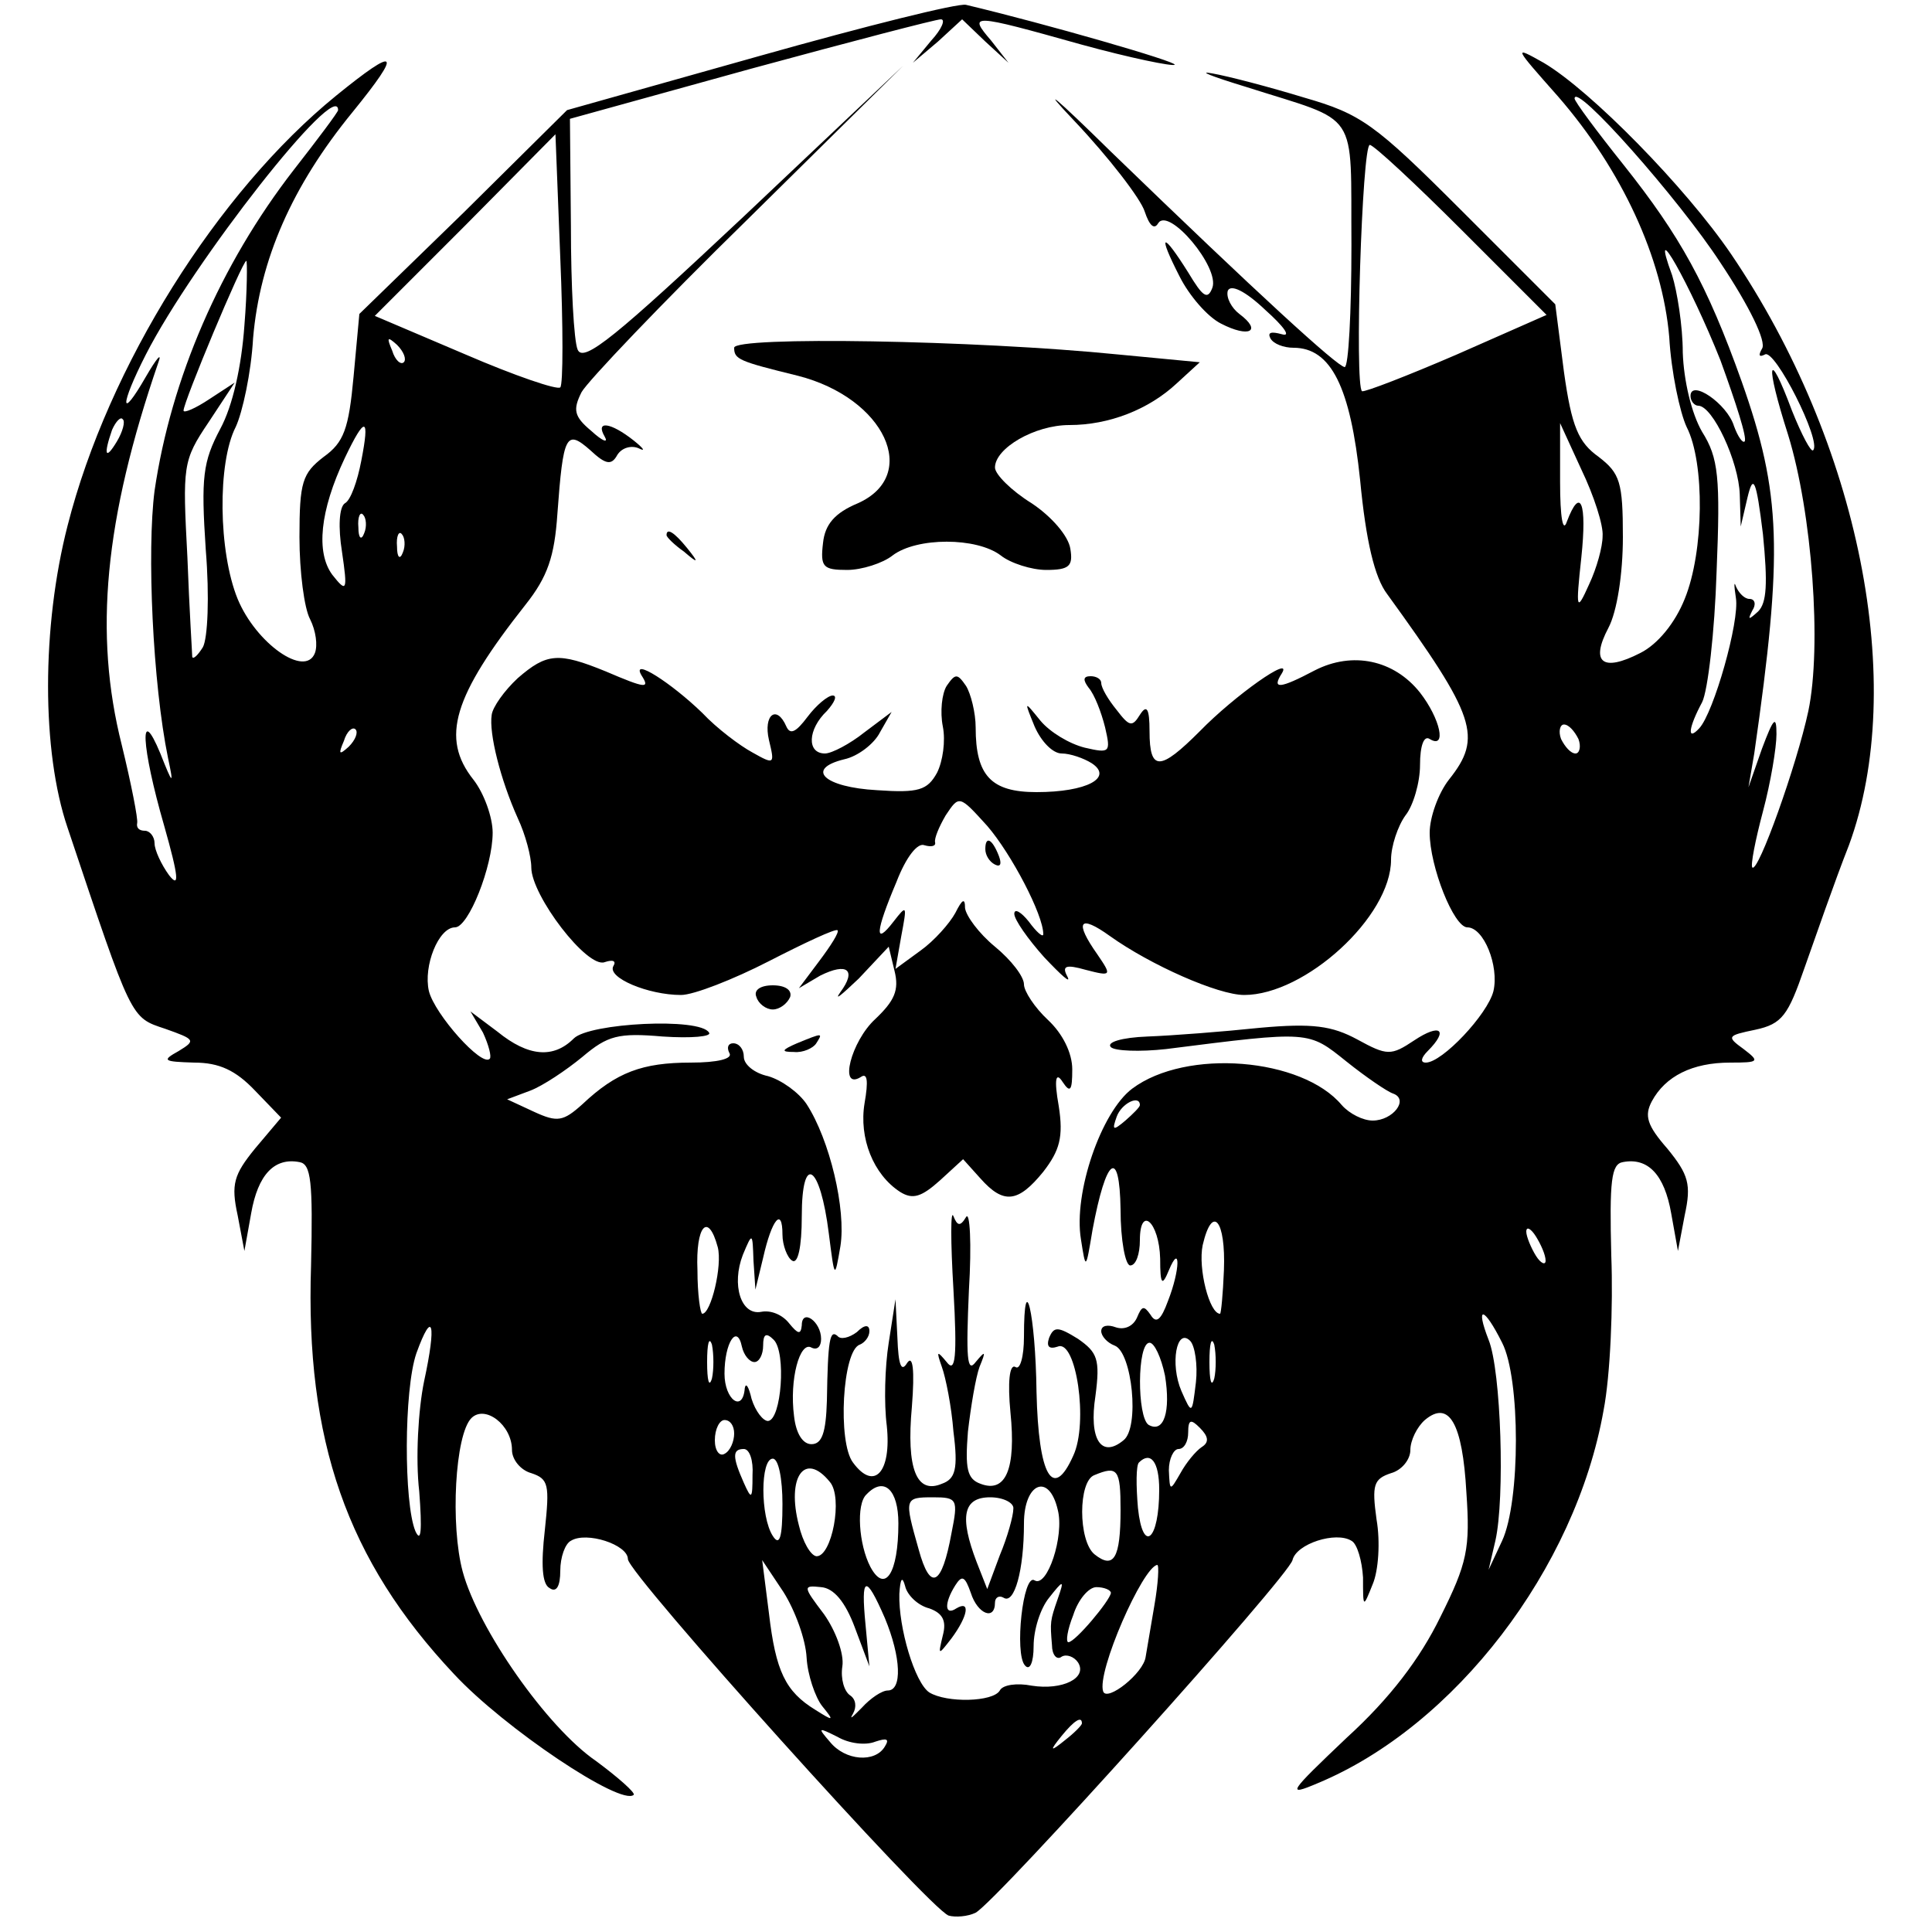 <?xml version="1.0" standalone="no"?>
<!DOCTYPE svg PUBLIC "-//W3C//DTD SVG 20010904//EN"
 "http://www.w3.org/TR/2001/REC-SVG-20010904/DTD/svg10.dtd">
<svg version="1.0" xmlns="http://www.w3.org/2000/svg"
 width="200pt" height="200pt" viewBox="0 0 200 200"
 preserveAspectRatio="xMidYMid meet">

<g transform="translate(0,200) scale(0.1,-0.1)"
fill="#000000" stroke="none">
<path d="M786 1942 l-199 -56 -107 -106 -108 -105 -6 -65 c-5 -54 -10 -68 -31
-83 -22 -17 -25 -26 -25 -83 0 -36 5 -74 11 -85 6 -12 8 -27 5 -35 -10 -26
-61 10 -80 56 -20 49 -21 141 -2 178 7 15 16 56 18 92 7 81 40 157 103 234 52
64 47 69 -17 17 -123 -100 -236 -280 -278 -445 -27 -105 -27 -234 0 -313 67
-200 65 -196 101 -208 31 -11 32 -12 14 -23 -18 -10 -16 -11 16 -12 26 0 43
-8 63 -29 l27 -28 -27 -32 c-22 -27 -25 -37 -18 -69 l7 -37 7 39 c7 40 24 58
50 53 12 -2 14 -20 12 -107 -6 -181 37 -305 148 -423 52 -56 173 -137 186
-125 2 2 -16 18 -39 35 -51 35 -122 137 -138 196 -13 48 -8 142 9 159 14 14
42 -7 42 -33 0 -10 9 -21 20 -24 18 -6 19 -12 14 -59 -4 -35 -3 -56 5 -60 7
-5 11 2 11 18 0 14 5 28 11 31 16 10 59 -4 59 -19 0 -15 312 -362 332 -369 7
-2 20 -1 28 3 22 12 324 348 328 365 4 17 45 30 61 20 6 -3 11 -21 12 -38 0
-32 0 -32 10 -7 6 14 8 44 4 67 -5 36 -3 42 15 48 11 3 20 14 20 24 0 10 7 24
15 31 25 21 39 -3 43 -75 4 -58 1 -73 -27 -129 -21 -43 -52 -84 -97 -125 -60
-57 -63 -61 -30 -47 142 59 267 222 296 386 7 36 10 108 8 160 -2 78 0 95 12
97 26 5 43 -13 50 -53 l7 -39 7 37 c7 32 4 42 -18 69 -21 24 -24 34 -16 49 14
26 42 40 81 40 30 0 31 1 14 14 -18 13 -17 14 12 20 28 6 34 15 51 64 11 31
31 89 46 127 61 166 11 416 -122 612 -47 69 -145 169 -194 198 -32 18 -31 17
15 -35 66 -76 108 -167 115 -249 2 -36 11 -78 18 -93 19 -37 18 -129 -2 -178
-10 -25 -28 -47 -46 -56 -39 -20 -52 -10 -33 26 9 17 15 56 15 94 0 57 -3 66
-25 83 -21 15 -28 31 -36 88 l-9 70 -98 98 c-89 89 -103 99 -162 116 -36 11
-78 22 -95 25 -16 3 -1 -3 35 -14 119 -38 108 -21 109 -164 0 -69 -3 -126 -7
-126 -8 1 -88 74 -242 223 -58 57 -75 71 -38 32 36 -38 69 -81 73 -94 5 -15
10 -19 14 -12 11 17 64 -46 56 -67 -5 -13 -10 -9 -25 16 -27 43 -32 41 -9 -4
10 -20 29 -42 43 -49 29 -15 43 -8 19 10 -8 6 -14 17 -12 24 3 7 18 0 39 -20
19 -17 27 -28 17 -25 -11 3 -15 2 -12 -4 3 -6 14 -10 24 -10 39 0 59 -41 69
-137 6 -63 15 -101 28 -118 92 -127 99 -148 64 -192 -11 -14 -20 -39 -20 -55
0 -35 25 -98 39 -98 17 0 33 -40 27 -66 -6 -24 -53 -74 -70 -74 -6 0 -5 5 2
12 22 22 13 29 -14 11 -24 -16 -28 -16 -59 1 -26 14 -46 17 -101 12 -38 -4
-90 -8 -116 -9 -27 -1 -43 -6 -38 -11 4 -4 30 -5 57 -2 150 19 147 19 187 -13
20 -16 42 -31 48 -33 17 -6 0 -28 -21 -28 -10 0 -24 7 -32 16 -41 49 -161 59
-217 17 -32 -24 -61 -108 -53 -156 5 -32 5 -32 12 10 14 75 28 86 29 21 0 -32
5 -58 10 -58 6 0 10 12 10 26 0 37 20 19 21 -19 0 -27 2 -29 9 -12 12 29 12 1
-1 -32 -7 -19 -12 -24 -18 -14 -7 10 -9 9 -14 -3 -4 -9 -13 -13 -22 -10 -8 3
-15 2 -15 -4 0 -5 6 -12 14 -15 18 -7 26 -85 9 -98 -23 -19 -36 1 -29 46 5 38
2 45 -18 59 -21 13 -25 13 -30 1 -3 -9 0 -12 9 -9 19 8 32 -79 16 -113 -21
-47 -36 -21 -38 66 -1 81 -13 131 -13 57 0 -20 -4 -35 -9 -31 -6 3 -8 -16 -5
-47 6 -59 -5 -84 -31 -74 -14 5 -16 16 -13 54 3 26 8 56 12 67 7 17 6 17 -4 5
-9 -12 -10 5 -7 74 3 49 1 83 -3 76 -6 -10 -9 -9 -13 1 -3 8 -3 -26 0 -76 4
-70 2 -87 -7 -75 -10 12 -11 12 -5 -5 4 -11 10 -41 12 -67 5 -39 2 -49 -12
-54 -26 -11 -37 15 -31 80 3 38 1 54 -5 45 -6 -10 -9 -2 -10 26 l-2 40 -7 -45
c-4 -25 -5 -63 -2 -86 5 -48 -13 -68 -35 -38 -16 21 -11 116 7 122 5 2 10 8
10 14 0 7 -5 7 -13 -1 -8 -6 -17 -8 -20 -4 -8 7 -10 -4 -11 -67 -1 -33 -5 -45
-16 -45 -9 0 -16 11 -18 29 -5 38 6 78 18 71 6 -3 10 1 10 9 0 18 -20 32 -20
14 -1 -10 -4 -9 -13 2 -7 9 -19 14 -29 12 -21 -4 -31 28 -19 59 10 24 10 23
11 -6 l2 -30 8 33 c9 40 20 53 20 24 0 -11 5 -24 10 -27 6 -4 10 14 10 46 0
66 19 54 28 -18 6 -47 6 -48 12 -13 6 38 -11 110 -35 147 -8 12 -26 25 -40 29
-14 3 -25 12 -25 20 0 8 -5 14 -11 14 -5 0 -7 -4 -4 -10 4 -6 -12 -10 -40 -10
-50 0 -77 -10 -112 -43 -20 -18 -26 -19 -50 -8 l-28 13 24 9 c13 5 37 21 54
35 26 22 37 25 83 21 30 -2 51 0 48 4 -9 16 -124 10 -140 -6 -21 -21 -47 -19
-79 7 l-28 21 13 -22 c6 -13 9 -25 7 -27 -8 -9 -57 46 -63 70 -6 26 10 66 27
66 14 0 39 63 39 98 0 16 -9 41 -20 55 -34 43 -21 86 54 181 23 29 30 50 33
94 6 82 9 88 34 66 16 -15 22 -16 28 -5 5 8 15 10 22 7 8 -4 5 0 -5 8 -24 19
-40 21 -30 4 4 -7 -2 -5 -14 6 -18 15 -19 22 -10 40 6 11 83 92 172 179 l161
159 -165 -156 c-132 -124 -166 -152 -172 -138 -4 9 -7 67 -7 128 l-1 111 188
52 c103 28 191 51 196 51 5 0 1 -10 -10 -22 l-19 -23 26 22 25 23 24 -23 24
-22 -18 23 c-24 28 -21 28 93 -4 51 -14 95 -23 97 -21 3 3 -132 42 -216 62 -8
2 -104 -22 -214 -53z m995 -214 c30 -45 48 -82 43 -89 -4 -7 -3 -9 3 -6 10 7
59 -90 50 -99 -2 -3 -12 16 -22 41 -25 67 -28 50 -4 -25 25 -81 35 -219 21
-286 -12 -56 -52 -168 -58 -162 -2 2 3 28 11 58 8 30 14 66 14 80 0 20 -3 17
-15 -15 l-14 -40 6 35 c30 209 28 269 -13 385 -36 101 -64 151 -122 224 -28
35 -51 66 -51 69 0 18 108 -104 151 -170z m-1431 158 c0 -2 -21 -30 -46 -62
-76 -98 -127 -216 -144 -332 -8 -62 -2 -199 14 -277 6 -28 5 -28 -8 5 -22 53
-20 8 4 -75 15 -53 16 -65 5 -51 -8 11 -15 26 -15 33 0 7 -5 13 -10 13 -6 0
-9 3 -8 8 1 4 -6 40 -16 81 -29 115 -18 233 38 396 4 11 -2 4 -13 -15 -27 -47
-27 -30 0 23 49 96 199 287 199 253z m230 -287 c-3 -3 -47 12 -98 34 l-94 40
94 94 93 94 5 -128 c3 -71 3 -131 0 -134z m933 163 l88 -88 -93 -41 c-51 -22
-95 -39 -98 -38 -8 5 0 255 8 255 4 0 47 -40 95 -88z m268 -135 c16 -44 28
-81 25 -84 -2 -2 -7 5 -11 16 -7 23 -45 49 -45 31 0 -5 4 -10 8 -10 15 0 42
-58 43 -92 l1 -33 7 30 c6 25 9 19 16 -38 5 -51 4 -71 -5 -80 -10 -9 -11 -9
-6 1 4 6 3 12 -3 12 -5 0 -11 6 -14 13 -2 6 -2 1 0 -12 4 -24 -23 -119 -38
-135 -13 -14 -11 1 3 27 6 12 13 73 15 135 4 98 2 118 -15 145 -11 19 -19 53
-20 82 0 28 -6 64 -11 80 -25 68 19 -10 50 -88z m-1528 36 c-3 -42 -12 -83
-25 -107 -18 -34 -20 -50 -15 -125 4 -49 2 -92 -3 -101 -5 -8 -10 -13 -11 -10
0 3 -3 49 -5 103 -5 95 -5 100 22 140 l27 41 -26 -17 c-15 -10 -27 -15 -27
-12 0 9 61 155 65 155 1 0 1 -30 -2 -67z m165 -38 c-3 -3 -9 2 -12 12 -6 14
-5 15 5 6 7 -7 10 -15 7 -18z m-297 -82 c-12 -20 -14 -14 -5 12 4 9 9 14 11
11 3 -2 0 -13 -6 -23z m253 -20 c-4 -21 -11 -41 -17 -44 -6 -4 -7 -25 -3 -50
6 -41 5 -43 -10 -24 -17 23 -13 66 13 121 21 44 26 43 17 -3z m1285 -78 c0
-11 -6 -33 -14 -50 -13 -29 -14 -27 -8 28 6 57 -1 74 -15 37 -4 -12 -7 4 -7
41 l0 61 22 -48 c13 -27 23 -58 22 -69z m-1282 3 c-3 -8 -6 -5 -6 6 -1 11 2
17 5 13 3 -3 4 -12 1 -19z m40 -20 c-3 -8 -6 -5 -6 6 -1 11 2 17 5 13 3 -3 4
-12 1 -19z m-56 -201 c-10 -9 -11 -8 -5 6 3 10 9 15 12 12 3 -3 0 -11 -7 -18z
m1273 8 c3 -8 1 -15 -3 -15 -5 0 -11 7 -15 15 -3 8 -1 15 3 15 5 0 11 -7 15
-15z m-454 -379 c0 -2 -7 -9 -15 -16 -13 -11 -14 -10 -9 4 5 14 24 23 24 12z
m87 -171 c-1 -25 -3 -45 -4 -45 -11 0 -23 47 -18 71 10 43 24 26 22 -26z
m-524 24 c5 -19 -7 -69 -16 -69 -2 0 -5 20 -5 45 -2 46 11 61 21 24z m857 -14
c0 -5 -5 -3 -10 5 -5 8 -10 20 -10 25 0 6 5 3 10 -5 5 -8 10 -19 10 -25z m-45
-85 c19 -37 19 -164 0 -205 l-14 -30 7 30 c10 44 6 176 -7 208 -14 36 -5 35
14 -3z m-1116 -40 c-6 -29 -9 -80 -5 -114 3 -40 2 -54 -4 -41 -12 29 -12 146
1 184 17 47 21 31 8 -29z m298 3 c-3 -10 -5 -2 -5 17 0 19 2 27 5 18 2 -10 2
-26 0 -35z m44 17 c5 0 9 8 9 17 0 12 3 14 11 6 13 -13 8 -83 -6 -84 -5 0 -13
10 -17 23 -3 13 -6 17 -7 11 -2 -26 -21 -12 -21 15 0 32 13 52 18 28 2 -9 8
-16 13 -16z m457 -21 c-4 -33 -4 -34 -15 -9 -12 28 -5 66 9 52 5 -5 8 -25 6
-43z m19 4 c-3 -10 -5 -2 -5 17 0 19 2 27 5 18 2 -10 2 -26 0 -35z m-51 3 c6
-37 -1 -60 -17 -51 -12 8 -12 85 1 85 5 0 12 -15 16 -34z m-446 -60 c0 -8 -4
-18 -10 -21 -5 -3 -10 3 -10 14 0 12 5 21 10 21 6 0 10 -6 10 -14z m484 -14
c-6 -4 -16 -16 -22 -27 -11 -19 -11 -19 -12 3 0 12 5 22 10 22 6 0 10 8 10 17
0 14 3 14 12 5 9 -9 10 -15 2 -20z m-465 -29 c0 -25 -1 -26 -9 -8 -12 27 -12
35 0 35 6 0 10 -12 9 -27z m31 -30 c0 -35 -3 -44 -10 -33 -13 20 -13 80 0 80
6 0 10 -21 10 -47z m390 15 c0 -53 -17 -67 -22 -19 -2 23 -2 44 1 47 12 12 21
1 21 -28z m-341 8 c14 -16 2 -78 -14 -77 -6 1 -14 15 -18 32 -13 50 6 77 32
45z m301 -29 c0 -50 -7 -62 -27 -46 -17 14 -17 76 0 82 24 10 27 6 27 -36z
m-230 -14 c0 -52 -14 -73 -29 -45 -12 23 -15 65 -4 75 18 19 33 5 33 -30z
m165 14 c7 -27 -11 -81 -24 -73 -12 8 -21 -76 -10 -88 5 -6 9 3 9 20 0 17 7
39 16 50 15 19 16 19 9 -1 -8 -23 -8 -24 -6 -48 0 -10 5 -16 10 -12 5 3 13 0
17 -6 10 -16 -16 -29 -48 -24 -15 3 -30 1 -33 -5 -7 -12 -55 -13 -73 -2 -15
10 -32 67 -31 102 1 16 3 19 6 8 2 -9 13 -20 25 -23 14 -5 18 -13 14 -28 -5
-21 -5 -21 9 -3 17 23 20 40 5 31 -12 -8 -13 5 -1 24 7 11 10 9 16 -8 7 -22
25 -29 25 -10 0 5 4 8 9 5 11 -7 21 28 21 77 0 42 26 53 35 14z m-110 -24
c-10 -55 -22 -61 -34 -17 -15 53 -15 54 15 54 25 0 26 -2 19 -37z m64 25 c0
-7 -6 -29 -14 -48 l-13 -35 -11 28 c-18 47 -14 67 14 67 14 0 25 -6 24 -12z
m-214 -154 c1 -18 9 -41 16 -50 13 -16 12 -16 -7 -4 -31 19 -41 40 -48 100
l-7 55 22 -33 c12 -19 23 -49 24 -68z m360 54 c-4 -24 -8 -47 -9 -53 -2 -17
-40 -47 -44 -36 -7 20 41 129 56 131 2 0 1 -19 -3 -42z m-310 -23 l15 -40 -4
43 c-5 51 0 53 20 7 17 -41 18 -75 3 -75 -6 0 -18 -8 -27 -18 -10 -10 -13 -13
-9 -6 4 7 3 15 -3 19 -6 4 -10 17 -8 30 2 13 -7 37 -19 54 -22 29 -22 30 -3
28 13 -1 25 -15 35 -42z m265 36 c-1 -8 -37 -51 -44 -51 -3 0 -1 13 5 28 5 16
16 29 24 29 8 0 15 -3 15 -6z m-30 -135 c0 -2 -8 -10 -17 -17 -16 -13 -17 -12
-4 4 13 16 21 21 21 13z m-214 -19 c12 4 15 3 10 -5 -10 -17 -41 -15 -57 5
-13 15 -12 15 8 5 12 -7 29 -9 39 -5z"/>
<path d="M760 1640 c0 -12 5 -14 66 -29 90 -23 127 -103 62 -132 -24 -10 -34
-22 -36 -41 -3 -25 0 -28 25 -28 15 0 37 7 47 15 25 19 87 19 112 0 10 -8 32
-15 47 -15 24 0 28 4 25 22 -2 13 -19 33 -40 47 -21 13 -38 30 -38 37 0 20 41
44 77 44 41 0 82 16 111 43 l24 22 -84 8 c-149 15 -398 19 -398 7z"/>
<path d="M690 1446 c0 -2 8 -10 18 -17 15 -13 16 -12 3 4 -13 16 -21 21 -21
13z"/>
<path d="M536 1298 c-14 -13 -26 -30 -27 -38 -3 -19 9 -67 27 -107 8 -17 14
-40 14 -51 0 -29 58 -105 76 -98 9 3 12 1 9 -4 -7 -12 36 -30 70 -30 13 0 54
16 91 35 37 19 69 34 71 32 2 -2 -7 -16 -19 -32 l-21 -28 22 13 c28 14 38 6
21 -17 -7 -10 1 -3 19 14 l31 33 6 -25 c5 -20 0 -31 -20 -50 -25 -23 -38 -74
-15 -60 7 5 8 -4 4 -27 -6 -36 9 -74 37 -92 13 -8 22 -5 41 12 l24 22 18 -20
c24 -27 39 -25 65 7 17 22 21 36 16 68 -5 28 -3 36 4 25 8 -12 10 -9 10 13 0
17 -10 37 -25 51 -14 13 -25 30 -25 37 0 8 -13 25 -30 39 -17 14 -30 32 -31
40 0 11 -3 9 -10 -5 -6 -11 -22 -29 -36 -39 l-26 -19 6 34 c6 32 6 33 -8 15
-20 -26 -19 -11 3 41 10 26 22 41 29 38 7 -2 12 -1 11 3 -1 4 4 16 11 28 14
21 14 21 43 -11 25 -29 58 -92 58 -112 0 -4 -7 2 -15 13 -8 10 -15 14 -15 8 0
-6 14 -26 31 -45 18 -19 28 -28 24 -20 -6 11 -2 13 19 7 27 -7 27 -6 12 16
-24 34 -19 42 13 19 42 -30 112 -61 139 -61 63 0 152 81 152 140 0 14 7 35 15
46 8 10 15 34 15 52 0 20 4 31 10 27 18 -11 11 21 -10 48 -27 34 -70 43 -109
23 -36 -19 -45 -20 -34 -3 12 20 -49 -23 -85 -60 -41 -41 -52 -42 -52 0 0 24
-3 28 -10 17 -8 -13 -11 -12 -24 5 -9 11 -16 23 -16 28 0 4 -5 7 -11 7 -8 0
-8 -4 -2 -12 6 -7 13 -25 17 -41 6 -26 5 -27 -21 -21 -16 4 -36 16 -46 28 -17
21 -17 21 -6 -6 7 -16 19 -28 28 -28 9 0 23 -5 31 -10 23 -15 -5 -30 -57 -30
-47 0 -63 17 -63 67 0 15 -5 35 -10 43 -9 13 -11 13 -20 0 -5 -8 -7 -27 -4
-42 3 -15 0 -36 -6 -48 -10 -18 -19 -21 -62 -18 -55 3 -75 22 -34 32 14 3 31
16 37 28 l12 21 -28 -21 c-15 -12 -34 -22 -41 -22 -19 0 -18 25 2 44 8 9 11
16 6 16 -5 0 -17 -10 -26 -22 -12 -16 -18 -19 -22 -10 -10 23 -24 12 -18 -14
6 -25 6 -26 -17 -13 -13 7 -37 25 -52 41 -32 31 -74 58 -63 39 9 -14 5 -14
-37 4 -49 20 -61 19 -91 -7z"/>
<path d="M1020 1121 c0 -6 4 -13 10 -16 6 -3 7 1 4 9 -7 18 -14 21 -14 7z"/>
<path d="M783 968 c2 -7 10 -13 17 -13 7 0 15 6 18 13 2 7 -5 12 -18 12 -13 0
-20 -5 -17 -12z"/>
<path d="M825 920 c-16 -7 -17 -9 -3 -9 9 -1 20 4 23 9 7 11 7 11 -20 0z"/>
</g>
</svg>
